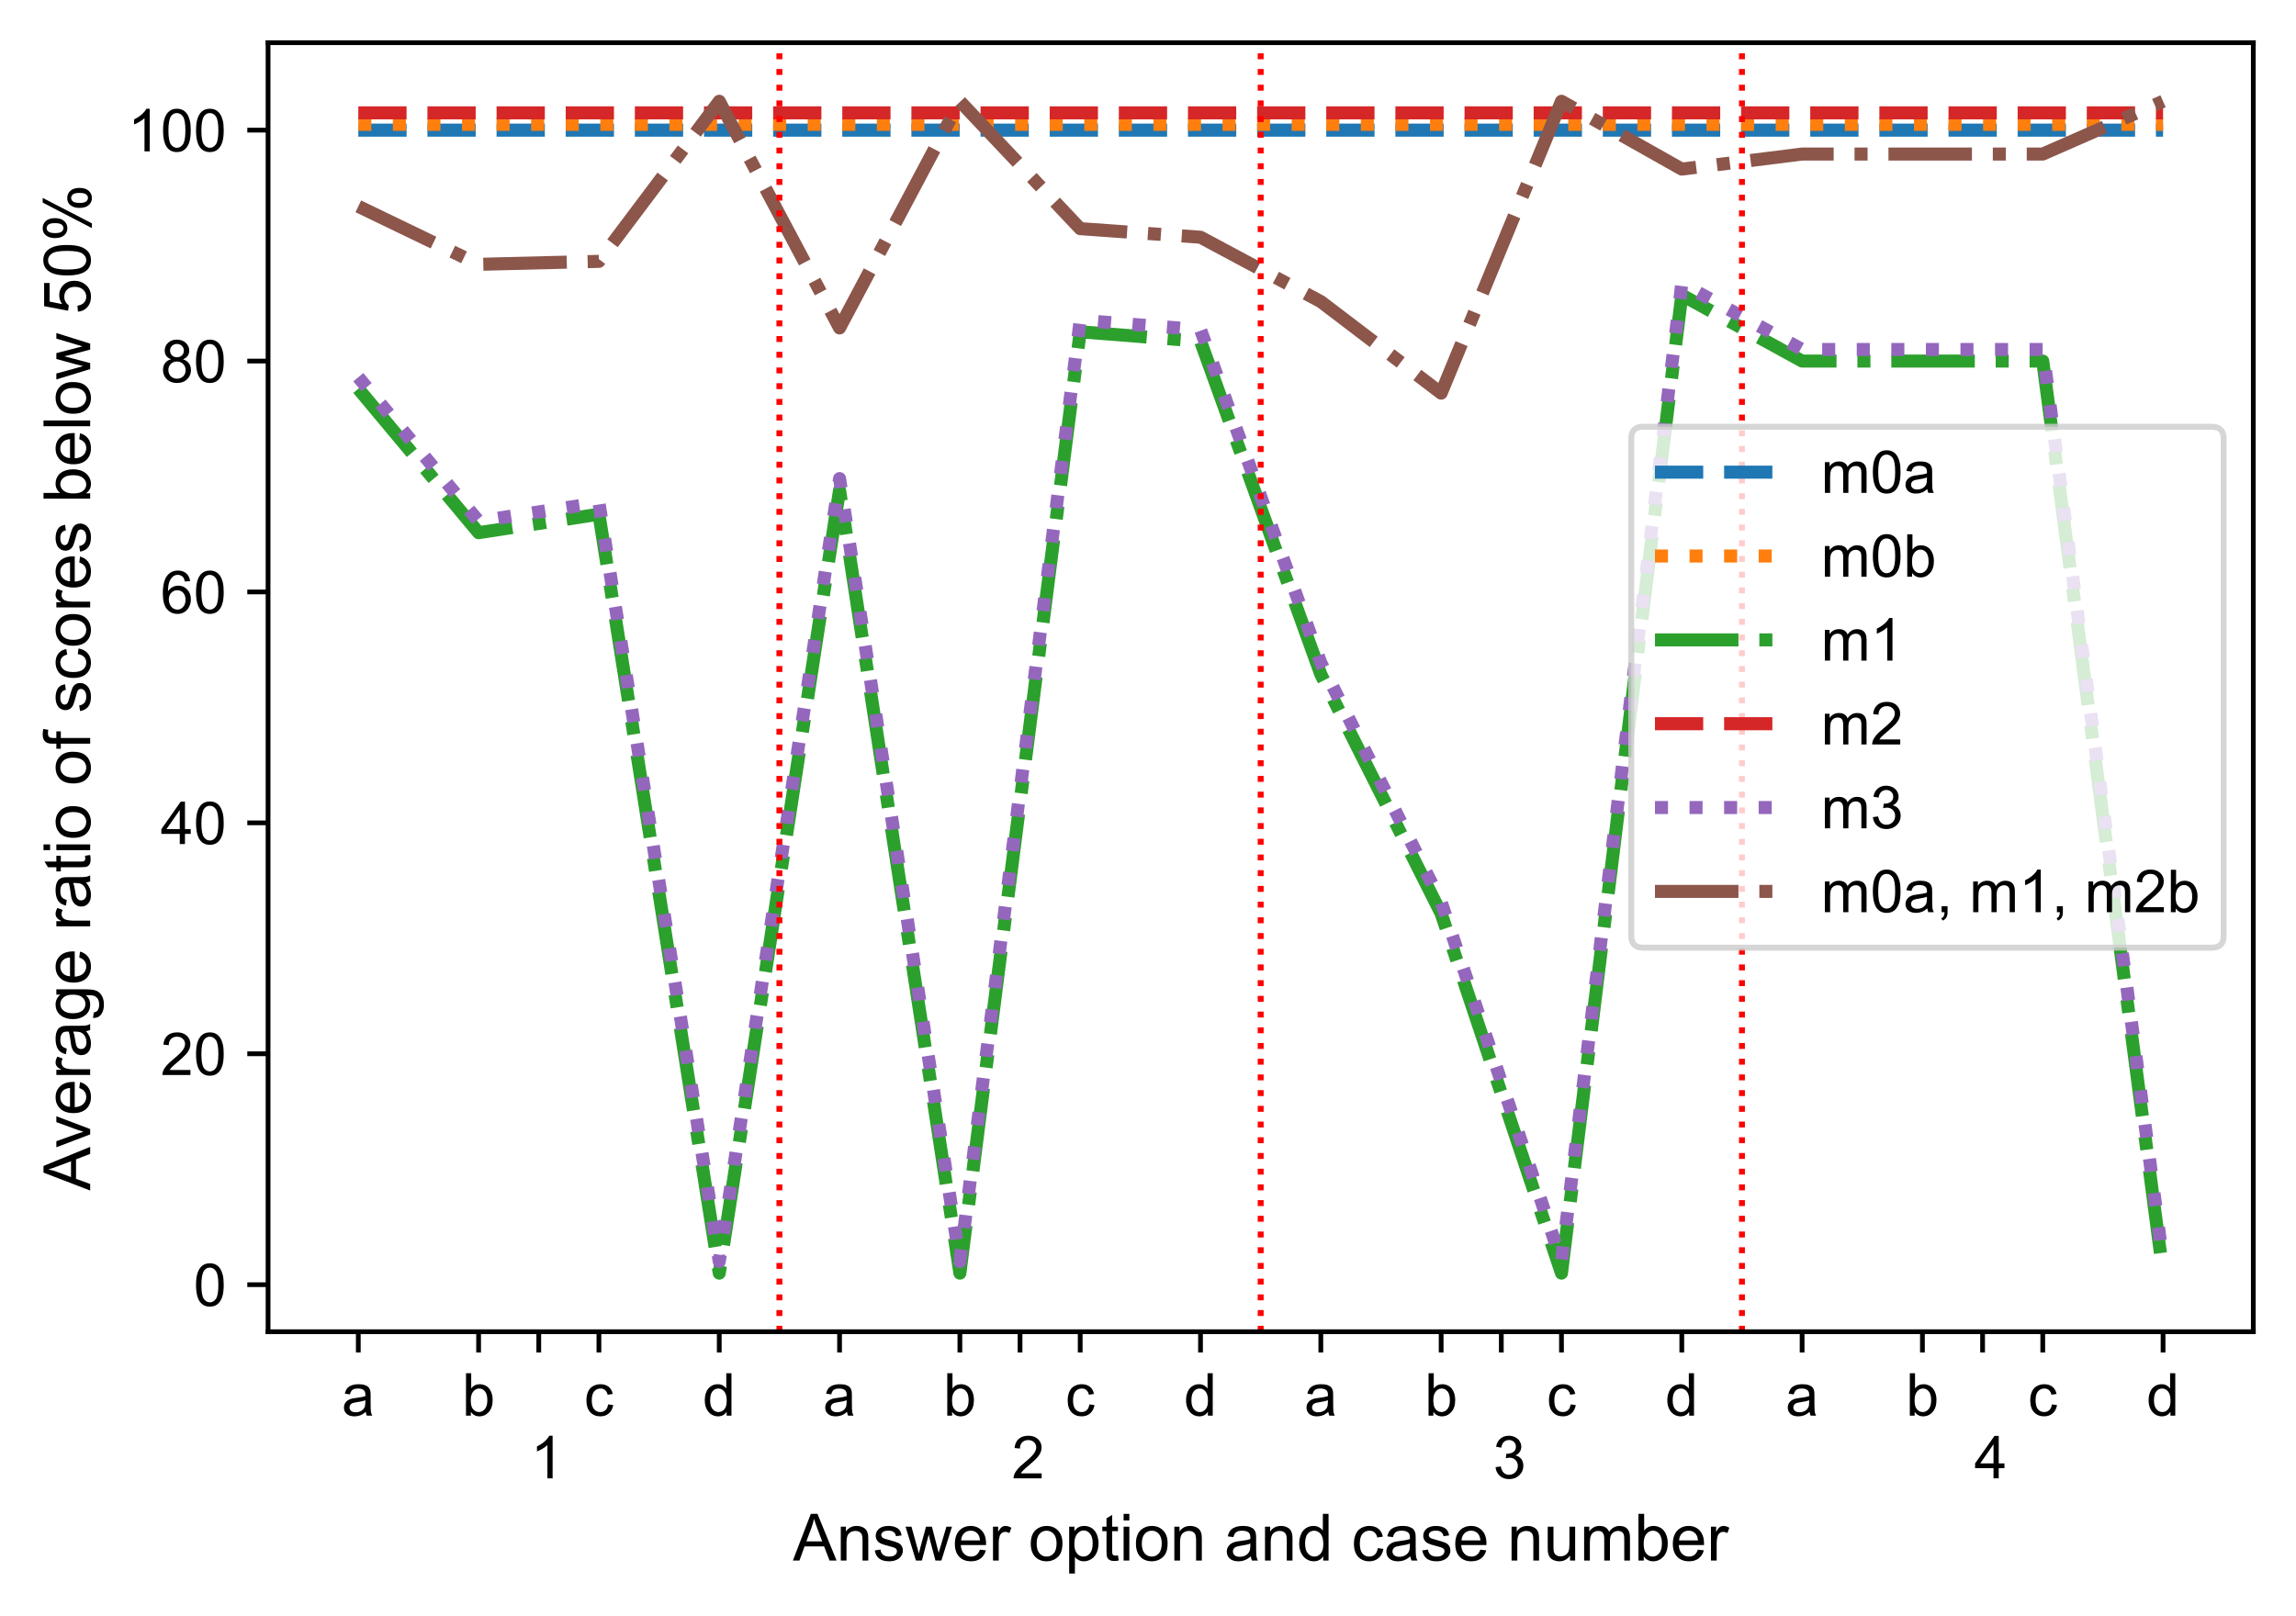 <?xml version="1.0" encoding="utf-8" standalone="no"?>
<!DOCTYPE svg PUBLIC "-//W3C//DTD SVG 1.1//EN"
  "http://www.w3.org/Graphics/SVG/1.1/DTD/svg11.dtd">
<!-- Created with matplotlib (https://matplotlib.org/) -->
<svg height="272.622pt" version="1.1" viewBox="0 0 387.206 272.622" width="387.206pt" xmlns="http://www.w3.org/2000/svg" xmlns:xlink="http://www.w3.org/1999/xlink">
 <defs>
  <style type="text/css">*{stroke-linecap:butt;stroke-linejoin:round;}</style>
 </defs>
 <g id="figure_1">
  <g id="patch_1">
   <path d="M 0 272.622 
L 387.206 272.622 
L 387.206 0 
L 0 0 
z
" style="fill:#ffffff;"/>
  </g>
  <g id="axes_1">
   <g id="patch_2">
    <path d="M 45.206 224.64 
L 380.006 224.64 
L 380.006 7.2 
L 45.206 7.2 
z
" style="fill:#ffffff;"/>
   </g>
   <g id="matplotlib.axis_1">
    <g id="xtick_1">
     <g id="line2d_1">
      <defs>
       <path d="M 0 0 
L 0 3.5 
" id="md718d9a49d" style="stroke:#000000;stroke-width:0.8;"/>
      </defs>
      <g>
       <use style="stroke:#000000;stroke-width:0.8;" x="60.424" xlink:href="#md718d9a49d" y="224.64"/>
      </g>
     </g>
     <g id="text_1">
      <!-- a -->
      <g transform="translate(57.643 238.798)scale(0.1 -0.1)">
       <defs>
        <path d="M 40.438 6.391 
Q 35.547 2.25 31.031 0.531 
Q 26.516 -1.172 21.344 -1.172 
Q 12.797 -1.172 8.203 3 
Q 3.609 7.172 3.609 13.672 
Q 3.609 17.484 5.344 20.625 
Q 7.078 23.781 9.891 25.688 
Q 12.703 27.594 16.219 28.562 
Q 18.797 29.25 24.031 29.891 
Q 34.672 31.156 39.703 32.906 
Q 39.75 34.719 39.75 35.203 
Q 39.75 40.578 37.25 42.781 
Q 33.891 45.75 27.25 45.75 
Q 21.047 45.75 18.094 43.578 
Q 15.141 41.406 13.719 35.891 
L 5.125 37.062 
Q 6.297 42.578 8.984 45.969 
Q 11.672 49.359 16.75 51.188 
Q 21.828 53.031 28.516 53.031 
Q 35.156 53.031 39.297 51.469 
Q 43.453 49.906 45.406 47.531 
Q 47.359 45.172 48.141 41.547 
Q 48.578 39.312 48.578 33.453 
L 48.578 21.734 
Q 48.578 9.469 49.141 6.219 
Q 49.703 2.984 51.375 0 
L 42.188 0 
Q 40.828 2.734 40.438 6.391 
z
M 39.703 26.031 
Q 34.906 24.078 25.344 22.703 
Q 19.922 21.922 17.672 20.938 
Q 15.438 19.969 14.203 18.094 
Q 12.984 16.219 12.984 13.922 
Q 12.984 10.406 15.641 8.062 
Q 18.312 5.719 23.438 5.719 
Q 28.516 5.719 32.469 7.938 
Q 36.422 10.156 38.281 14.016 
Q 39.703 17 39.703 22.797 
z
" id="ArialMT-97"/>
       </defs>
       <use xlink:href="#ArialMT-97"/>
      </g>
     </g>
    </g>
    <g id="xtick_2">
     <g id="line2d_2">
      <g>
       <use style="stroke:#000000;stroke-width:0.8;" x="80.715" xlink:href="#md718d9a49d" y="224.64"/>
      </g>
     </g>
     <g id="text_2">
      <!-- b -->
      <g transform="translate(77.934 238.798)scale(0.1 -0.1)">
       <defs>
        <path d="M 14.703 0 
L 6.547 0 
L 6.547 71.578 
L 15.328 71.578 
L 15.328 46.047 
Q 20.906 53.031 29.547 53.031 
Q 34.328 53.031 38.594 51.094 
Q 42.875 49.172 45.625 45.672 
Q 48.391 42.188 49.953 37.25 
Q 51.516 32.328 51.516 26.703 
Q 51.516 13.375 44.922 6.094 
Q 38.328 -1.172 29.109 -1.172 
Q 19.922 -1.172 14.703 6.5 
z
M 14.594 26.312 
Q 14.594 17 17.141 12.844 
Q 21.297 6.062 28.375 6.062 
Q 34.125 6.062 38.328 11.062 
Q 42.531 16.062 42.531 25.984 
Q 42.531 36.141 38.5 40.969 
Q 34.469 45.797 28.766 45.797 
Q 23 45.797 18.797 40.797 
Q 14.594 35.797 14.594 26.312 
z
" id="ArialMT-98"/>
       </defs>
       <use xlink:href="#ArialMT-98"/>
      </g>
     </g>
    </g>
    <g id="xtick_3">
     <g id="line2d_3">
      <g>
       <use style="stroke:#000000;stroke-width:0.8;" x="90.86" xlink:href="#md718d9a49d" y="224.64"/>
      </g>
     </g>
     <g id="text_3">
      <!--  -->
      <g transform="translate(90.86 238.798)scale(0.1 -0.1)"/>
      <!--  1 -->
      <g transform="translate(86.691 249.375)scale(0.1 -0.1)">
       <defs>
        <path id="ArialMT-32"/>
        <path d="M 37.25 0 
L 28.469 0 
L 28.469 56 
Q 25.297 52.984 20.141 49.953 
Q 14.984 46.922 10.891 45.406 
L 10.891 53.906 
Q 18.266 57.375 23.781 62.297 
Q 29.297 67.234 31.594 71.875 
L 37.25 71.875 
z
" id="ArialMT-49"/>
       </defs>
       <use xlink:href="#ArialMT-32"/>
       <use x="27.783" xlink:href="#ArialMT-49"/>
      </g>
     </g>
    </g>
    <g id="xtick_4">
     <g id="line2d_4">
      <g>
       <use style="stroke:#000000;stroke-width:0.8;" x="101.006" xlink:href="#md718d9a49d" y="224.64"/>
      </g>
     </g>
     <g id="text_4">
      <!-- c -->
      <g transform="translate(98.506 238.798)scale(0.1 -0.1)">
       <defs>
        <path d="M 40.438 19 
L 49.078 17.875 
Q 47.656 8.938 41.812 3.875 
Q 35.984 -1.172 27.484 -1.172 
Q 16.844 -1.172 10.375 5.781 
Q 3.906 12.75 3.906 25.734 
Q 3.906 34.125 6.688 40.422 
Q 9.469 46.734 15.156 49.875 
Q 20.844 53.031 27.547 53.031 
Q 35.984 53.031 41.359 48.75 
Q 46.734 44.484 48.25 36.625 
L 39.703 35.297 
Q 38.484 40.531 35.375 43.156 
Q 32.281 45.797 27.875 45.797 
Q 21.234 45.797 17.078 41.031 
Q 12.938 36.281 12.938 25.984 
Q 12.938 15.531 16.938 10.797 
Q 20.953 6.062 27.391 6.062 
Q 32.562 6.062 36.031 9.234 
Q 39.5 12.406 40.438 19 
z
" id="ArialMT-99"/>
       </defs>
       <use xlink:href="#ArialMT-99"/>
      </g>
     </g>
    </g>
    <g id="xtick_5">
     <g id="line2d_5">
      <g>
       <use style="stroke:#000000;stroke-width:0.8;" x="121.297" xlink:href="#md718d9a49d" y="224.64"/>
      </g>
     </g>
     <g id="text_5">
      <!-- d -->
      <g transform="translate(118.516 238.798)scale(0.1 -0.1)">
       <defs>
        <path d="M 40.234 0 
L 40.234 6.547 
Q 35.297 -1.172 25.734 -1.172 
Q 19.531 -1.172 14.328 2.25 
Q 9.125 5.672 6.266 11.797 
Q 3.422 17.922 3.422 25.875 
Q 3.422 33.641 6 39.969 
Q 8.594 46.297 13.766 49.656 
Q 18.953 53.031 25.344 53.031 
Q 30.031 53.031 33.688 51.047 
Q 37.359 49.078 39.656 45.906 
L 39.656 71.578 
L 48.391 71.578 
L 48.391 0 
z
M 12.453 25.875 
Q 12.453 15.922 16.641 10.984 
Q 20.844 6.062 26.562 6.062 
Q 32.328 6.062 36.344 10.766 
Q 40.375 15.484 40.375 25.141 
Q 40.375 35.797 36.266 40.766 
Q 32.172 45.75 26.172 45.75 
Q 20.312 45.75 16.375 40.969 
Q 12.453 36.188 12.453 25.875 
z
" id="ArialMT-100"/>
       </defs>
       <use xlink:href="#ArialMT-100"/>
      </g>
     </g>
    </g>
    <g id="xtick_6">
     <g id="line2d_6">
      <g>
       <use style="stroke:#000000;stroke-width:0.8;" x="141.587" xlink:href="#md718d9a49d" y="224.64"/>
      </g>
     </g>
     <g id="text_6">
      <!-- a -->
      <g transform="translate(138.807 238.798)scale(0.1 -0.1)">
       <use xlink:href="#ArialMT-97"/>
      </g>
     </g>
    </g>
    <g id="xtick_7">
     <g id="line2d_7">
      <g>
       <use style="stroke:#000000;stroke-width:0.8;" x="161.878" xlink:href="#md718d9a49d" y="224.64"/>
      </g>
     </g>
     <g id="text_7">
      <!-- b -->
      <g transform="translate(159.098 238.798)scale(0.1 -0.1)">
       <use xlink:href="#ArialMT-98"/>
      </g>
     </g>
    </g>
    <g id="xtick_8">
     <g id="line2d_8">
      <g>
       <use style="stroke:#000000;stroke-width:0.8;" x="172.024" xlink:href="#md718d9a49d" y="224.64"/>
      </g>
     </g>
     <g id="text_8">
      <!--  -->
      <g transform="translate(172.024 238.798)scale(0.1 -0.1)"/>
      <!--  2 -->
      <g transform="translate(167.854 249.375)scale(0.1 -0.1)">
       <defs>
        <path d="M 50.344 8.453 
L 50.344 0 
L 3.031 0 
Q 2.938 3.172 4.047 6.109 
Q 5.859 10.938 9.828 15.625 
Q 13.812 20.312 21.344 26.469 
Q 33.016 36.031 37.109 41.625 
Q 41.219 47.219 41.219 52.203 
Q 41.219 57.422 37.469 61 
Q 33.734 64.594 27.734 64.594 
Q 21.391 64.594 17.578 60.781 
Q 13.766 56.984 13.719 50.25 
L 4.688 51.172 
Q 5.609 61.281 11.656 66.578 
Q 17.719 71.875 27.938 71.875 
Q 38.234 71.875 44.234 66.156 
Q 50.25 60.453 50.25 52 
Q 50.25 47.703 48.484 43.547 
Q 46.734 39.406 42.656 34.812 
Q 38.578 30.219 29.109 22.219 
Q 21.188 15.578 18.938 13.203 
Q 16.703 10.844 15.234 8.453 
z
" id="ArialMT-50"/>
       </defs>
       <use xlink:href="#ArialMT-32"/>
       <use x="27.783" xlink:href="#ArialMT-50"/>
      </g>
     </g>
    </g>
    <g id="xtick_9">
     <g id="line2d_9">
      <g>
       <use style="stroke:#000000;stroke-width:0.8;" x="182.169" xlink:href="#md718d9a49d" y="224.64"/>
      </g>
     </g>
     <g id="text_9">
      <!-- c -->
      <g transform="translate(179.669 238.798)scale(0.1 -0.1)">
       <use xlink:href="#ArialMT-99"/>
      </g>
     </g>
    </g>
    <g id="xtick_10">
     <g id="line2d_10">
      <g>
       <use style="stroke:#000000;stroke-width:0.8;" x="202.46" xlink:href="#md718d9a49d" y="224.64"/>
      </g>
     </g>
     <g id="text_10">
      <!-- d -->
      <g transform="translate(199.68 238.798)scale(0.1 -0.1)">
       <use xlink:href="#ArialMT-100"/>
      </g>
     </g>
    </g>
    <g id="xtick_11">
     <g id="line2d_11">
      <g>
       <use style="stroke:#000000;stroke-width:0.8;" x="222.751" xlink:href="#md718d9a49d" y="224.64"/>
      </g>
     </g>
     <g id="text_11">
      <!-- a -->
      <g transform="translate(219.971 238.798)scale(0.1 -0.1)">
       <use xlink:href="#ArialMT-97"/>
      </g>
     </g>
    </g>
    <g id="xtick_12">
     <g id="line2d_12">
      <g>
       <use style="stroke:#000000;stroke-width:0.8;" x="243.042" xlink:href="#md718d9a49d" y="224.64"/>
      </g>
     </g>
     <g id="text_12">
      <!-- b -->
      <g transform="translate(240.262 238.798)scale(0.1 -0.1)">
       <use xlink:href="#ArialMT-98"/>
      </g>
     </g>
    </g>
    <g id="xtick_13">
     <g id="line2d_13">
      <g>
       <use style="stroke:#000000;stroke-width:0.8;" x="253.187" xlink:href="#md718d9a49d" y="224.64"/>
      </g>
     </g>
     <g id="text_13">
      <!--  -->
      <g transform="translate(253.187 238.798)scale(0.1 -0.1)"/>
      <!--  3 -->
      <g transform="translate(249.018 249.375)scale(0.1 -0.1)">
       <defs>
        <path d="M 4.203 18.891 
L 12.984 20.062 
Q 14.5 12.594 18.141 9.297 
Q 21.781 6 27 6 
Q 33.203 6 37.469 10.297 
Q 41.75 14.594 41.75 20.953 
Q 41.75 27 37.797 30.922 
Q 33.844 34.859 27.734 34.859 
Q 25.25 34.859 21.531 33.891 
L 22.516 41.609 
Q 23.391 41.5 23.922 41.5 
Q 29.547 41.5 34.031 44.422 
Q 38.531 47.359 38.531 53.469 
Q 38.531 58.297 35.25 61.469 
Q 31.984 64.656 26.812 64.656 
Q 21.688 64.656 18.266 61.422 
Q 14.844 58.203 13.875 51.766 
L 5.078 53.328 
Q 6.688 62.156 12.391 67.016 
Q 18.109 71.875 26.609 71.875 
Q 32.469 71.875 37.391 69.359 
Q 42.328 66.844 44.938 62.5 
Q 47.562 58.156 47.562 53.266 
Q 47.562 48.641 45.062 44.828 
Q 42.578 41.016 37.703 38.766 
Q 44.047 37.312 47.562 32.688 
Q 51.078 28.078 51.078 21.141 
Q 51.078 11.766 44.234 5.25 
Q 37.406 -1.266 26.953 -1.266 
Q 17.531 -1.266 11.297 4.344 
Q 5.078 9.969 4.203 18.891 
z
" id="ArialMT-51"/>
       </defs>
       <use xlink:href="#ArialMT-32"/>
       <use x="27.783" xlink:href="#ArialMT-51"/>
      </g>
     </g>
    </g>
    <g id="xtick_14">
     <g id="line2d_14">
      <g>
       <use style="stroke:#000000;stroke-width:0.8;" x="263.333" xlink:href="#md718d9a49d" y="224.64"/>
      </g>
     </g>
     <g id="text_14">
      <!-- c -->
      <g transform="translate(260.833 238.798)scale(0.1 -0.1)">
       <use xlink:href="#ArialMT-99"/>
      </g>
     </g>
    </g>
    <g id="xtick_15">
     <g id="line2d_15">
      <g>
       <use style="stroke:#000000;stroke-width:0.8;" x="283.624" xlink:href="#md718d9a49d" y="224.64"/>
      </g>
     </g>
     <g id="text_15">
      <!-- d -->
      <g transform="translate(280.843 238.798)scale(0.1 -0.1)">
       <use xlink:href="#ArialMT-100"/>
      </g>
     </g>
    </g>
    <g id="xtick_16">
     <g id="line2d_16">
      <g>
       <use style="stroke:#000000;stroke-width:0.8;" x="303.915" xlink:href="#md718d9a49d" y="224.64"/>
      </g>
     </g>
     <g id="text_16">
      <!-- a -->
      <g transform="translate(301.134 238.798)scale(0.1 -0.1)">
       <use xlink:href="#ArialMT-97"/>
      </g>
     </g>
    </g>
    <g id="xtick_17">
     <g id="line2d_17">
      <g>
       <use style="stroke:#000000;stroke-width:0.8;" x="324.206" xlink:href="#md718d9a49d" y="224.64"/>
      </g>
     </g>
     <g id="text_17">
      <!-- b -->
      <g transform="translate(321.425 238.798)scale(0.1 -0.1)">
       <use xlink:href="#ArialMT-98"/>
      </g>
     </g>
    </g>
    <g id="xtick_18">
     <g id="line2d_18">
      <g>
       <use style="stroke:#000000;stroke-width:0.8;" x="334.351" xlink:href="#md718d9a49d" y="224.64"/>
      </g>
     </g>
     <g id="text_18">
      <!--  -->
      <g transform="translate(334.351 238.798)scale(0.1 -0.1)"/>
      <!--  4 -->
      <g transform="translate(330.182 249.375)scale(0.1 -0.1)">
       <defs>
        <path d="M 32.328 0 
L 32.328 17.141 
L 1.266 17.141 
L 1.266 25.203 
L 33.938 71.578 
L 41.109 71.578 
L 41.109 25.203 
L 50.781 25.203 
L 50.781 17.141 
L 41.109 17.141 
L 41.109 0 
z
M 32.328 25.203 
L 32.328 57.469 
L 9.906 25.203 
z
" id="ArialMT-52"/>
       </defs>
       <use xlink:href="#ArialMT-32"/>
       <use x="27.783" xlink:href="#ArialMT-52"/>
      </g>
     </g>
    </g>
    <g id="xtick_19">
     <g id="line2d_19">
      <g>
       <use style="stroke:#000000;stroke-width:0.8;" x="344.497" xlink:href="#md718d9a49d" y="224.64"/>
      </g>
     </g>
     <g id="text_19">
      <!-- c -->
      <g transform="translate(341.997 238.798)scale(0.1 -0.1)">
       <use xlink:href="#ArialMT-99"/>
      </g>
     </g>
    </g>
    <g id="xtick_20">
     <g id="line2d_20">
      <g>
       <use style="stroke:#000000;stroke-width:0.8;" x="364.787" xlink:href="#md718d9a49d" y="224.64"/>
      </g>
     </g>
     <g id="text_20">
      <!-- d -->
      <g transform="translate(362.007 238.798)scale(0.1 -0.1)">
       <use xlink:href="#ArialMT-100"/>
      </g>
     </g>
    </g>
    <g id="text_21">
     <!-- Answer option and case number -->
     <g transform="translate(133.731 263.236)scale(0.11 -0.11)">
      <defs>
       <path d="M -0.141 0 
L 27.344 71.578 
L 37.547 71.578 
L 66.844 0 
L 56.062 0 
L 47.703 21.688 
L 17.781 21.688 
L 9.906 0 
z
M 20.516 29.391 
L 44.781 29.391 
L 37.312 49.219 
Q 33.891 58.25 32.234 64.062 
Q 30.859 57.172 28.375 50.391 
z
" id="ArialMT-65"/>
       <path d="M 6.594 0 
L 6.594 51.859 
L 14.5 51.859 
L 14.5 44.484 
Q 20.219 53.031 31 53.031 
Q 35.688 53.031 39.625 51.344 
Q 43.562 49.656 45.516 46.922 
Q 47.469 44.188 48.25 40.438 
Q 48.734 37.984 48.734 31.891 
L 48.734 0 
L 39.938 0 
L 39.938 31.547 
Q 39.938 36.922 38.906 39.578 
Q 37.891 42.234 35.281 43.812 
Q 32.672 45.406 29.156 45.406 
Q 23.531 45.406 19.453 41.844 
Q 15.375 38.281 15.375 28.328 
L 15.375 0 
z
" id="ArialMT-110"/>
       <path d="M 3.078 15.484 
L 11.766 16.844 
Q 12.5 11.625 15.844 8.844 
Q 19.188 6.062 25.203 6.062 
Q 31.25 6.062 34.172 8.516 
Q 37.109 10.984 37.109 14.312 
Q 37.109 17.281 34.516 19 
Q 32.719 20.172 25.531 21.969 
Q 15.875 24.422 12.141 26.203 
Q 8.406 27.984 6.469 31.125 
Q 4.547 34.281 4.547 38.094 
Q 4.547 41.547 6.125 44.5 
Q 7.719 47.469 10.453 49.422 
Q 12.5 50.922 16.031 51.969 
Q 19.578 53.031 23.641 53.031 
Q 29.734 53.031 34.344 51.266 
Q 38.969 49.516 41.156 46.5 
Q 43.359 43.5 44.188 38.484 
L 35.594 37.312 
Q 35.016 41.312 32.203 43.547 
Q 29.391 45.797 24.266 45.797 
Q 18.219 45.797 15.625 43.797 
Q 13.031 41.797 13.031 39.109 
Q 13.031 37.406 14.109 36.031 
Q 15.188 34.625 17.484 33.688 
Q 18.797 33.203 25.25 31.453 
Q 34.578 28.953 38.25 27.359 
Q 41.938 25.781 44.031 22.75 
Q 46.141 19.734 46.141 15.234 
Q 46.141 10.844 43.578 6.953 
Q 41.016 3.078 36.172 0.953 
Q 31.344 -1.172 25.25 -1.172 
Q 15.141 -1.172 9.844 3.031 
Q 4.547 7.234 3.078 15.484 
z
" id="ArialMT-115"/>
       <path d="M 16.156 0 
L 0.297 51.859 
L 9.375 51.859 
L 17.625 21.922 
L 20.703 10.797 
Q 20.906 11.625 23.391 21.484 
L 31.641 51.859 
L 40.672 51.859 
L 48.438 21.781 
L 51.031 11.859 
L 54 21.875 
L 62.891 51.859 
L 71.438 51.859 
L 55.219 0 
L 46.094 0 
L 37.844 31.062 
L 35.844 39.891 
L 25.344 0 
z
" id="ArialMT-119"/>
       <path d="M 42.094 16.703 
L 51.172 15.578 
Q 49.031 7.625 43.219 3.219 
Q 37.406 -1.172 28.375 -1.172 
Q 17 -1.172 10.328 5.828 
Q 3.656 12.844 3.656 25.484 
Q 3.656 38.578 10.391 45.797 
Q 17.141 53.031 27.875 53.031 
Q 38.281 53.031 44.875 45.953 
Q 51.469 38.875 51.469 26.031 
Q 51.469 25.25 51.422 23.688 
L 12.75 23.688 
Q 13.234 15.141 17.578 10.594 
Q 21.922 6.062 28.422 6.062 
Q 33.25 6.062 36.672 8.594 
Q 40.094 11.141 42.094 16.703 
z
M 13.234 30.906 
L 42.188 30.906 
Q 41.609 37.453 38.875 40.719 
Q 34.672 45.797 27.984 45.797 
Q 21.922 45.797 17.797 41.75 
Q 13.672 37.703 13.234 30.906 
z
" id="ArialMT-101"/>
       <path d="M 6.5 0 
L 6.5 51.859 
L 14.406 51.859 
L 14.406 44 
Q 17.438 49.516 20 51.266 
Q 22.562 53.031 25.641 53.031 
Q 30.078 53.031 34.672 50.203 
L 31.641 42.047 
Q 28.422 43.953 25.203 43.953 
Q 22.312 43.953 20.016 42.219 
Q 17.719 40.484 16.75 37.406 
Q 15.281 32.719 15.281 27.156 
L 15.281 0 
z
" id="ArialMT-114"/>
       <path d="M 3.328 25.922 
Q 3.328 40.328 11.328 47.266 
Q 18.016 53.031 27.641 53.031 
Q 38.328 53.031 45.109 46.016 
Q 51.906 39.016 51.906 26.656 
Q 51.906 16.656 48.906 10.906 
Q 45.906 5.172 40.156 2 
Q 34.422 -1.172 27.641 -1.172 
Q 16.75 -1.172 10.031 5.812 
Q 3.328 12.797 3.328 25.922 
z
M 12.359 25.922 
Q 12.359 15.969 16.703 11.016 
Q 21.047 6.062 27.641 6.062 
Q 34.188 6.062 38.531 11.031 
Q 42.875 16.016 42.875 26.219 
Q 42.875 35.844 38.5 40.797 
Q 34.125 45.75 27.641 45.75 
Q 21.047 45.75 16.703 40.812 
Q 12.359 35.891 12.359 25.922 
z
" id="ArialMT-111"/>
       <path d="M 6.594 -19.875 
L 6.594 51.859 
L 14.594 51.859 
L 14.594 45.125 
Q 17.438 49.078 21 51.047 
Q 24.562 53.031 29.641 53.031 
Q 36.281 53.031 41.359 49.609 
Q 46.438 46.188 49.016 39.953 
Q 51.609 33.734 51.609 26.312 
Q 51.609 18.359 48.75 11.984 
Q 45.906 5.609 40.453 2.219 
Q 35.016 -1.172 29 -1.172 
Q 24.609 -1.172 21.109 0.688 
Q 17.625 2.547 15.375 5.375 
L 15.375 -19.875 
z
M 14.547 25.641 
Q 14.547 15.625 18.594 10.844 
Q 22.656 6.062 28.422 6.062 
Q 34.281 6.062 38.453 11.016 
Q 42.625 15.969 42.625 26.375 
Q 42.625 36.281 38.547 41.203 
Q 34.469 46.141 28.812 46.141 
Q 23.188 46.141 18.859 40.891 
Q 14.547 35.641 14.547 25.641 
z
" id="ArialMT-112"/>
       <path d="M 25.781 7.859 
L 27.047 0.094 
Q 23.344 -0.688 20.406 -0.688 
Q 15.625 -0.688 12.984 0.828 
Q 10.359 2.344 9.281 4.812 
Q 8.203 7.281 8.203 15.188 
L 8.203 45.016 
L 1.766 45.016 
L 1.766 51.859 
L 8.203 51.859 
L 8.203 64.703 
L 16.938 69.969 
L 16.938 51.859 
L 25.781 51.859 
L 25.781 45.016 
L 16.938 45.016 
L 16.938 14.703 
Q 16.938 10.938 17.406 9.859 
Q 17.875 8.797 18.922 8.156 
Q 19.969 7.516 21.922 7.516 
Q 23.391 7.516 25.781 7.859 
z
" id="ArialMT-116"/>
       <path d="M 6.641 61.469 
L 6.641 71.578 
L 15.438 71.578 
L 15.438 61.469 
z
M 6.641 0 
L 6.641 51.859 
L 15.438 51.859 
L 15.438 0 
z
" id="ArialMT-105"/>
       <path d="M 40.578 0 
L 40.578 7.625 
Q 34.516 -1.172 24.125 -1.172 
Q 19.531 -1.172 15.547 0.578 
Q 11.578 2.344 9.641 5 
Q 7.719 7.672 6.938 11.531 
Q 6.391 14.109 6.391 19.734 
L 6.391 51.859 
L 15.188 51.859 
L 15.188 23.094 
Q 15.188 16.219 15.719 13.812 
Q 16.547 10.359 19.234 8.375 
Q 21.922 6.391 25.875 6.391 
Q 29.828 6.391 33.297 8.422 
Q 36.766 10.453 38.203 13.938 
Q 39.656 17.438 39.656 24.078 
L 39.656 51.859 
L 48.438 51.859 
L 48.438 0 
z
" id="ArialMT-117"/>
       <path d="M 6.594 0 
L 6.594 51.859 
L 14.453 51.859 
L 14.453 44.578 
Q 16.891 48.391 20.938 50.703 
Q 25 53.031 30.172 53.031 
Q 35.938 53.031 39.625 50.641 
Q 43.312 48.25 44.828 43.953 
Q 50.984 53.031 60.844 53.031 
Q 68.562 53.031 72.703 48.75 
Q 76.859 44.484 76.859 35.594 
L 76.859 0 
L 68.109 0 
L 68.109 32.672 
Q 68.109 37.938 67.25 40.25 
Q 66.406 42.578 64.156 43.984 
Q 61.922 45.406 58.891 45.406 
Q 53.422 45.406 49.797 41.766 
Q 46.188 38.141 46.188 30.125 
L 46.188 0 
L 37.406 0 
L 37.406 33.688 
Q 37.406 39.547 35.25 42.469 
Q 33.109 45.406 28.219 45.406 
Q 24.516 45.406 21.359 43.453 
Q 18.219 41.5 16.797 37.734 
Q 15.375 33.984 15.375 26.906 
L 15.375 0 
z
" id="ArialMT-109"/>
      </defs>
      <use xlink:href="#ArialMT-65"/>
      <use x="66.699" xlink:href="#ArialMT-110"/>
      <use x="122.314" xlink:href="#ArialMT-115"/>
      <use x="172.314" xlink:href="#ArialMT-119"/>
      <use x="244.531" xlink:href="#ArialMT-101"/>
      <use x="300.146" xlink:href="#ArialMT-114"/>
      <use x="333.447" xlink:href="#ArialMT-32"/>
      <use x="361.23" xlink:href="#ArialMT-111"/>
      <use x="416.846" xlink:href="#ArialMT-112"/>
      <use x="472.461" xlink:href="#ArialMT-116"/>
      <use x="500.244" xlink:href="#ArialMT-105"/>
      <use x="522.461" xlink:href="#ArialMT-111"/>
      <use x="578.076" xlink:href="#ArialMT-110"/>
      <use x="633.691" xlink:href="#ArialMT-32"/>
      <use x="661.475" xlink:href="#ArialMT-97"/>
      <use x="717.09" xlink:href="#ArialMT-110"/>
      <use x="772.705" xlink:href="#ArialMT-100"/>
      <use x="828.32" xlink:href="#ArialMT-32"/>
      <use x="856.104" xlink:href="#ArialMT-99"/>
      <use x="906.104" xlink:href="#ArialMT-97"/>
      <use x="961.719" xlink:href="#ArialMT-115"/>
      <use x="1011.719" xlink:href="#ArialMT-101"/>
      <use x="1067.334" xlink:href="#ArialMT-32"/>
      <use x="1095.117" xlink:href="#ArialMT-110"/>
      <use x="1150.732" xlink:href="#ArialMT-117"/>
      <use x="1206.348" xlink:href="#ArialMT-109"/>
      <use x="1289.648" xlink:href="#ArialMT-98"/>
      <use x="1345.264" xlink:href="#ArialMT-101"/>
      <use x="1400.879" xlink:href="#ArialMT-114"/>
     </g>
    </g>
   </g>
   <g id="matplotlib.axis_2">
    <g id="ytick_1">
     <g id="line2d_21">
      <defs>
       <path d="M 0 0 
L -3.5 0 
" id="m78608f72e7" style="stroke:#000000;stroke-width:0.8;"/>
      </defs>
      <g>
       <use style="stroke:#000000;stroke-width:0.8;" x="45.206" xlink:href="#m78608f72e7" y="216.704"/>
      </g>
     </g>
     <g id="text_22">
      <!-- 0 -->
      <g transform="translate(32.645 220.283)scale(0.1 -0.1)">
       <defs>
        <path d="M 4.156 35.297 
Q 4.156 48 6.766 55.734 
Q 9.375 63.484 14.516 67.672 
Q 19.672 71.875 27.484 71.875 
Q 33.25 71.875 37.594 69.547 
Q 41.938 67.234 44.766 62.859 
Q 47.609 58.5 49.219 52.219 
Q 50.828 45.953 50.828 35.297 
Q 50.828 22.703 48.234 14.969 
Q 45.656 7.234 40.5 3 
Q 35.359 -1.219 27.484 -1.219 
Q 17.141 -1.219 11.234 6.203 
Q 4.156 15.141 4.156 35.297 
z
M 13.188 35.297 
Q 13.188 17.672 17.312 11.828 
Q 21.438 6 27.484 6 
Q 33.547 6 37.672 11.859 
Q 41.797 17.719 41.797 35.297 
Q 41.797 52.984 37.672 58.781 
Q 33.547 64.594 27.391 64.594 
Q 21.344 64.594 17.719 59.469 
Q 13.188 52.938 13.188 35.297 
z
" id="ArialMT-48"/>
       </defs>
       <use xlink:href="#ArialMT-48"/>
      </g>
     </g>
    </g>
    <g id="ytick_2">
     <g id="line2d_22">
      <g>
       <use style="stroke:#000000;stroke-width:0.8;" x="45.206" xlink:href="#m78608f72e7" y="177.754"/>
      </g>
     </g>
     <g id="text_23">
      <!-- 20 -->
      <g transform="translate(27.084 181.332)scale(0.1 -0.1)">
       <use xlink:href="#ArialMT-50"/>
       <use x="55.615" xlink:href="#ArialMT-48"/>
      </g>
     </g>
    </g>
    <g id="ytick_3">
     <g id="line2d_23">
      <g>
       <use style="stroke:#000000;stroke-width:0.8;" x="45.206" xlink:href="#m78608f72e7" y="138.803"/>
      </g>
     </g>
     <g id="text_24">
      <!-- 40 -->
      <g transform="translate(27.084 142.382)scale(0.1 -0.1)">
       <use xlink:href="#ArialMT-52"/>
       <use x="55.615" xlink:href="#ArialMT-48"/>
      </g>
     </g>
    </g>
    <g id="ytick_4">
     <g id="line2d_24">
      <g>
       <use style="stroke:#000000;stroke-width:0.8;" x="45.206" xlink:href="#m78608f72e7" y="99.853"/>
      </g>
     </g>
     <g id="text_25">
      <!-- 60 -->
      <g transform="translate(27.084 103.432)scale(0.1 -0.1)">
       <defs>
        <path d="M 49.75 54.047 
L 41.016 53.375 
Q 39.844 58.547 37.703 60.891 
Q 34.125 64.656 28.906 64.656 
Q 24.703 64.656 21.531 62.312 
Q 17.391 59.281 14.984 53.469 
Q 12.594 47.656 12.5 36.922 
Q 15.672 41.75 20.266 44.094 
Q 24.859 46.438 29.891 46.438 
Q 38.672 46.438 44.844 39.969 
Q 51.031 33.5 51.031 23.25 
Q 51.031 16.5 48.125 10.719 
Q 45.219 4.938 40.141 1.859 
Q 35.062 -1.219 28.609 -1.219 
Q 17.625 -1.219 10.688 6.859 
Q 3.766 14.938 3.766 33.5 
Q 3.766 54.25 11.422 63.672 
Q 18.109 71.875 29.438 71.875 
Q 37.891 71.875 43.281 67.141 
Q 48.688 62.406 49.75 54.047 
z
M 13.875 23.188 
Q 13.875 18.656 15.797 14.5 
Q 17.719 10.359 21.188 8.172 
Q 24.656 6 28.469 6 
Q 34.031 6 38.031 10.484 
Q 42.047 14.984 42.047 22.703 
Q 42.047 30.125 38.078 34.391 
Q 34.125 38.672 28.125 38.672 
Q 22.172 38.672 18.016 34.391 
Q 13.875 30.125 13.875 23.188 
z
" id="ArialMT-54"/>
       </defs>
       <use xlink:href="#ArialMT-54"/>
       <use x="55.615" xlink:href="#ArialMT-48"/>
      </g>
     </g>
    </g>
    <g id="ytick_5">
     <g id="line2d_25">
      <g>
       <use style="stroke:#000000;stroke-width:0.8;" x="45.206" xlink:href="#m78608f72e7" y="60.903"/>
      </g>
     </g>
     <g id="text_26">
      <!-- 80 -->
      <g transform="translate(27.084 64.482)scale(0.1 -0.1)">
       <defs>
        <path d="M 17.672 38.812 
Q 12.203 40.828 9.562 44.531 
Q 6.938 48.25 6.938 53.422 
Q 6.938 61.234 12.547 66.547 
Q 18.172 71.875 27.484 71.875 
Q 36.859 71.875 42.578 66.422 
Q 48.297 60.984 48.297 53.172 
Q 48.297 48.188 45.672 44.5 
Q 43.062 40.828 37.75 38.812 
Q 44.344 36.672 47.781 31.875 
Q 51.219 27.094 51.219 20.453 
Q 51.219 11.281 44.719 5.031 
Q 38.234 -1.219 27.641 -1.219 
Q 17.047 -1.219 10.547 5.047 
Q 4.047 11.328 4.047 20.703 
Q 4.047 27.688 7.594 32.391 
Q 11.141 37.109 17.672 38.812 
z
M 15.922 53.719 
Q 15.922 48.641 19.188 45.406 
Q 22.469 42.188 27.688 42.188 
Q 32.766 42.188 36.016 45.375 
Q 39.266 48.578 39.266 53.219 
Q 39.266 58.062 35.906 61.359 
Q 32.562 64.656 27.594 64.656 
Q 22.562 64.656 19.234 61.422 
Q 15.922 58.203 15.922 53.719 
z
M 13.094 20.656 
Q 13.094 16.891 14.875 13.375 
Q 16.656 9.859 20.172 7.922 
Q 23.688 6 27.734 6 
Q 34.031 6 38.125 10.047 
Q 42.234 14.109 42.234 20.359 
Q 42.234 26.703 38.016 30.859 
Q 33.797 35.016 27.438 35.016 
Q 21.234 35.016 17.156 30.906 
Q 13.094 26.812 13.094 20.656 
z
" id="ArialMT-56"/>
       </defs>
       <use xlink:href="#ArialMT-56"/>
       <use x="55.615" xlink:href="#ArialMT-48"/>
      </g>
     </g>
    </g>
    <g id="ytick_6">
     <g id="line2d_26">
      <g>
       <use style="stroke:#000000;stroke-width:0.8;" x="45.206" xlink:href="#m78608f72e7" y="21.952"/>
      </g>
     </g>
     <g id="text_27">
      <!-- 100 -->
      <g transform="translate(21.523 25.531)scale(0.1 -0.1)">
       <use xlink:href="#ArialMT-49"/>
       <use x="55.615" xlink:href="#ArialMT-48"/>
       <use x="111.23" xlink:href="#ArialMT-48"/>
      </g>
     </g>
    </g>
    <g id="text_28">
     <!-- Average ratio of scores below 50% -->
     <g transform="translate(15.208 200.808)rotate(-90)scale(0.11 -0.11)">
      <defs>
       <path d="M 21 0 
L 1.266 51.859 
L 10.547 51.859 
L 21.688 20.797 
Q 23.484 15.766 25 10.359 
Q 26.172 14.453 28.266 20.219 
L 39.797 51.859 
L 48.828 51.859 
L 29.203 0 
z
" id="ArialMT-118"/>
       <path d="M 4.984 -4.297 
L 13.531 -5.562 
Q 14.062 -9.516 16.5 -11.328 
Q 19.781 -13.766 25.438 -13.766 
Q 31.547 -13.766 34.859 -11.328 
Q 38.188 -8.891 39.359 -4.5 
Q 40.047 -1.812 39.984 6.781 
Q 34.234 0 25.641 0 
Q 14.938 0 9.078 7.719 
Q 3.219 15.438 3.219 26.219 
Q 3.219 33.641 5.906 39.906 
Q 8.594 46.188 13.688 49.609 
Q 18.797 53.031 25.688 53.031 
Q 34.859 53.031 40.828 45.609 
L 40.828 51.859 
L 48.922 51.859 
L 48.922 7.031 
Q 48.922 -5.078 46.453 -10.125 
Q 44 -15.188 38.641 -18.109 
Q 33.297 -21.047 25.484 -21.047 
Q 16.219 -21.047 10.5 -16.875 
Q 4.781 -12.703 4.984 -4.297 
z
M 12.25 26.859 
Q 12.25 16.656 16.297 11.969 
Q 20.359 7.281 26.469 7.281 
Q 32.516 7.281 36.609 11.938 
Q 40.719 16.609 40.719 26.562 
Q 40.719 36.078 36.5 40.906 
Q 32.281 45.75 26.312 45.75 
Q 20.453 45.75 16.344 40.984 
Q 12.25 36.234 12.25 26.859 
z
" id="ArialMT-103"/>
       <path d="M 8.688 0 
L 8.688 45.016 
L 0.922 45.016 
L 0.922 51.859 
L 8.688 51.859 
L 8.688 57.375 
Q 8.688 62.594 9.625 65.141 
Q 10.891 68.562 14.078 70.672 
Q 17.281 72.797 23.047 72.797 
Q 26.766 72.797 31.25 71.922 
L 29.938 64.266 
Q 27.203 64.75 24.75 64.75 
Q 20.75 64.75 19.094 63.031 
Q 17.438 61.328 17.438 56.641 
L 17.438 51.859 
L 27.547 51.859 
L 27.547 45.016 
L 17.438 45.016 
L 17.438 0 
z
" id="ArialMT-102"/>
       <path d="M 6.391 0 
L 6.391 71.578 
L 15.188 71.578 
L 15.188 0 
z
" id="ArialMT-108"/>
       <path d="M 4.156 18.75 
L 13.375 19.531 
Q 14.406 12.797 18.141 9.391 
Q 21.875 6 27.156 6 
Q 33.5 6 37.891 10.781 
Q 42.281 15.578 42.281 23.484 
Q 42.281 31 38.062 35.344 
Q 33.844 39.703 27 39.703 
Q 22.75 39.703 19.328 37.766 
Q 15.922 35.844 13.969 32.766 
L 5.719 33.844 
L 12.641 70.609 
L 48.25 70.609 
L 48.25 62.203 
L 19.672 62.203 
L 15.828 42.969 
Q 22.266 47.469 29.344 47.469 
Q 38.719 47.469 45.156 40.969 
Q 51.609 34.469 51.609 24.266 
Q 51.609 14.547 45.953 7.469 
Q 39.062 -1.219 27.156 -1.219 
Q 17.391 -1.219 11.203 4.25 
Q 5.031 9.719 4.156 18.75 
z
" id="ArialMT-53"/>
       <path d="M 5.812 54.391 
Q 5.812 62.062 9.672 67.422 
Q 13.531 72.797 20.844 72.797 
Q 27.594 72.797 32 67.984 
Q 36.422 63.188 36.422 53.859 
Q 36.422 44.781 31.953 39.875 
Q 27.484 34.969 20.953 34.969 
Q 14.453 34.969 10.125 39.797 
Q 5.812 44.625 5.812 54.391 
z
M 21.094 66.75 
Q 17.828 66.75 15.656 63.906 
Q 13.484 61.078 13.484 53.516 
Q 13.484 46.625 15.672 43.812 
Q 17.875 41.016 21.094 41.016 
Q 24.422 41.016 26.594 43.844 
Q 28.766 46.688 28.766 54.203 
Q 28.766 61.141 26.562 63.938 
Q 24.359 66.75 21.094 66.75 
z
M 21.141 -2.641 
L 60.297 72.797 
L 67.438 72.797 
L 28.422 -2.641 
z
M 52.094 16.797 
Q 52.094 24.516 55.953 29.859 
Q 59.812 35.203 67.188 35.203 
Q 73.922 35.203 78.344 30.391 
Q 82.766 25.594 82.766 16.266 
Q 82.766 7.172 78.297 2.266 
Q 73.828 -2.641 67.234 -2.641 
Q 60.75 -2.641 56.422 2.219 
Q 52.094 7.078 52.094 16.797 
z
M 67.438 29.156 
Q 64.109 29.156 61.938 26.312 
Q 59.766 23.484 59.766 15.922 
Q 59.766 9.078 61.953 6.25 
Q 64.156 3.422 67.391 3.422 
Q 70.75 3.422 72.922 6.25 
Q 75.094 9.078 75.094 16.609 
Q 75.094 23.531 72.891 26.344 
Q 70.703 29.156 67.438 29.156 
z
" id="ArialMT-37"/>
      </defs>
      <use xlink:href="#ArialMT-65"/>
      <use x="64.949" xlink:href="#ArialMT-118"/>
      <use x="114.949" xlink:href="#ArialMT-101"/>
      <use x="170.564" xlink:href="#ArialMT-114"/>
      <use x="203.865" xlink:href="#ArialMT-97"/>
      <use x="259.48" xlink:href="#ArialMT-103"/>
      <use x="315.096" xlink:href="#ArialMT-101"/>
      <use x="370.711" xlink:href="#ArialMT-32"/>
      <use x="398.494" xlink:href="#ArialMT-114"/>
      <use x="431.795" xlink:href="#ArialMT-97"/>
      <use x="487.41" xlink:href="#ArialMT-116"/>
      <use x="515.193" xlink:href="#ArialMT-105"/>
      <use x="537.41" xlink:href="#ArialMT-111"/>
      <use x="593.025" xlink:href="#ArialMT-32"/>
      <use x="620.809" xlink:href="#ArialMT-111"/>
      <use x="676.424" xlink:href="#ArialMT-102"/>
      <use x="704.207" xlink:href="#ArialMT-32"/>
      <use x="731.99" xlink:href="#ArialMT-115"/>
      <use x="781.99" xlink:href="#ArialMT-99"/>
      <use x="831.99" xlink:href="#ArialMT-111"/>
      <use x="887.605" xlink:href="#ArialMT-114"/>
      <use x="920.906" xlink:href="#ArialMT-101"/>
      <use x="976.521" xlink:href="#ArialMT-115"/>
      <use x="1026.521" xlink:href="#ArialMT-32"/>
      <use x="1054.305" xlink:href="#ArialMT-98"/>
      <use x="1109.92" xlink:href="#ArialMT-101"/>
      <use x="1165.535" xlink:href="#ArialMT-108"/>
      <use x="1187.752" xlink:href="#ArialMT-111"/>
      <use x="1243.367" xlink:href="#ArialMT-119"/>
      <use x="1315.584" xlink:href="#ArialMT-32"/>
      <use x="1343.367" xlink:href="#ArialMT-53"/>
      <use x="1398.982" xlink:href="#ArialMT-48"/>
      <use x="1454.598" xlink:href="#ArialMT-37"/>
     </g>
    </g>
   </g>
   <g id="line2d_27">
    <path clip-path="url(#p8ab501dcfb)" d="M 60.424 21.952 
L 80.715 21.952 
L 101.006 21.952 
L 121.297 21.952 
L 141.587 21.952 
L 161.878 21.952 
L 182.169 21.952 
L 202.46 21.952 
L 222.751 21.952 
L 243.042 21.952 
L 263.333 21.952 
L 283.624 21.952 
L 303.915 21.952 
L 324.206 21.952 
L 344.497 21.952 
L 364.787 21.952 
" style="fill:none;stroke:#1f77b4;stroke-dasharray:8.14,3.52;stroke-dashoffset:0;stroke-width:2.2;"/>
   </g>
   <g id="line2d_28">
    <path clip-path="url(#p8ab501dcfb)" d="M 60.424 20.979 
L 80.715 20.979 
L 101.006 20.979 
L 121.297 20.979 
L 141.587 20.979 
L 161.878 20.979 
L 182.169 20.979 
L 202.46 20.979 
L 222.751 20.979 
L 243.042 20.979 
L 263.333 20.979 
L 283.624 20.979 
L 303.915 20.979 
L 324.206 20.979 
L 344.497 20.979 
L 364.787 20.979 
" style="fill:none;stroke:#ff7f0e;stroke-dasharray:2.2,3.63;stroke-dashoffset:0;stroke-width:2.2;"/>
   </g>
   <g id="line2d_29">
    <path clip-path="url(#p8ab501dcfb)" d="M 60.424 65.577 
L 80.715 89.856 
L 101.006 86.74 
L 121.297 214.756 
L 141.587 82.673 
L 161.878 214.756 
L 182.169 55.964 
L 202.46 57.564 
L 222.751 113.764 
L 243.042 154.105 
L 263.333 214.756 
L 283.624 49.774 
L 303.915 60.903 
L 324.206 60.903 
L 344.497 60.903 
L 364.787 214.756 
" style="fill:none;stroke:#2ca02c;stroke-dasharray:14.08,3.52,2.2,3.52;stroke-dashoffset:0;stroke-width:2.2;"/>
   </g>
   <g id="line2d_30">
    <path clip-path="url(#p8ab501dcfb)" d="M 60.424 19.031 
L 80.715 19.031 
L 101.006 19.031 
L 121.297 19.031 
L 141.587 19.031 
L 161.878 19.031 
L 182.169 19.031 
L 202.46 19.031 
L 222.751 19.031 
L 243.042 19.031 
L 263.333 19.031 
L 283.624 19.031 
L 303.915 19.031 
L 324.206 19.031 
L 344.497 19.031 
L 364.787 19.031 
" style="fill:none;stroke:#d62728;stroke-dasharray:8.14,3.52;stroke-dashoffset:0;stroke-width:2.2;"/>
   </g>
   <g id="line2d_31">
    <path clip-path="url(#p8ab501dcfb)" d="M 60.424 63.629 
L 80.715 87.908 
L 101.006 84.792 
L 121.297 212.809 
L 141.587 80.726 
L 161.878 212.809 
L 182.169 54.017 
L 202.46 55.617 
L 222.751 111.816 
L 243.042 152.158 
L 263.333 212.809 
L 283.624 47.827 
L 303.915 58.955 
L 324.206 58.955 
L 344.497 58.955 
L 364.787 212.809 
" style="fill:none;stroke:#9467bd;stroke-dasharray:2.2,3.63;stroke-dashoffset:0;stroke-width:2.2;"/>
   </g>
   <g id="line2d_32">
    <path clip-path="url(#p8ab501dcfb)" d="M 60.424 34.804 
L 80.715 44.588 
L 101.006 44.085 
L 121.297 17.084 
L 141.587 55.314 
L 161.878 17.084 
L 182.169 38.568 
L 202.46 40.016 
L 222.751 50.879 
L 243.042 66.316 
L 263.333 17.084 
L 283.624 28.525 
L 303.915 25.987 
L 324.206 25.987 
L 344.497 25.987 
L 364.787 17.084 
" style="fill:none;stroke:#8c564b;stroke-dasharray:14.08,3.52,2.2,3.52;stroke-dashoffset:0;stroke-width:2.2;"/>
   </g>
   <g id="line2d_33">
    <path clip-path="url(#p8ab501dcfb)" d="M 131.442 224.64 
L 131.442 7.2 
" style="fill:none;stroke:#ff0000;stroke-dasharray:1,1.65;stroke-dashoffset:0;"/>
   </g>
   <g id="line2d_34">
    <path clip-path="url(#p8ab501dcfb)" d="M 212.606 224.64 
L 212.606 7.2 
" style="fill:none;stroke:#ff0000;stroke-dasharray:1,1.65;stroke-dashoffset:0;"/>
   </g>
   <g id="line2d_35">
    <path clip-path="url(#p8ab501dcfb)" d="M 293.769 224.64 
L 293.769 7.2 
" style="fill:none;stroke:#ff0000;stroke-dasharray:1,1.65;stroke-dashoffset:0;"/>
   </g>
   <g id="patch_3">
    <path d="M 45.206 224.64 
L 45.206 7.2 
" style="fill:none;stroke:#000000;stroke-linecap:square;stroke-linejoin:miter;stroke-width:0.8;"/>
   </g>
   <g id="patch_4">
    <path d="M 380.006 224.64 
L 380.006 7.2 
" style="fill:none;stroke:#000000;stroke-linecap:square;stroke-linejoin:miter;stroke-width:0.8;"/>
   </g>
   <g id="patch_5">
    <path d="M 45.206 224.64 
L 380.006 224.64 
" style="fill:none;stroke:#000000;stroke-linecap:square;stroke-linejoin:miter;stroke-width:0.8;"/>
   </g>
   <g id="patch_6">
    <path d="M 45.206 7.2 
L 380.006 7.2 
" style="fill:none;stroke:#000000;stroke-linecap:square;stroke-linejoin:miter;stroke-width:0.8;"/>
   </g>
   <g id="legend_1">
    <g id="patch_7">
     <path d="M 277.099 159.856 
L 373.006 159.856 
Q 375.006 159.856 375.006 157.856 
L 375.006 73.984 
Q 375.006 71.984 373.006 71.984 
L 277.099 71.984 
Q 275.099 71.984 275.099 73.984 
L 275.099 157.856 
Q 275.099 159.856 277.099 159.856 
z
" style="fill:#ffffff;opacity:0.8;stroke:#cccccc;stroke-linejoin:miter;"/>
    </g>
    <g id="line2d_36">
     <path d="M 279.099 79.642 
L 299.099 79.642 
" style="fill:none;stroke:#1f77b4;stroke-dasharray:8.14,3.52;stroke-dashoffset:0;stroke-width:2.2;"/>
    </g>
    <g id="line2d_37"/>
    <g id="text_29">
     <!-- m0a -->
     <g transform="translate(307.099 83.142)scale(0.1 -0.1)">
      <use xlink:href="#ArialMT-109"/>
      <use x="83.301" xlink:href="#ArialMT-48"/>
      <use x="138.916" xlink:href="#ArialMT-97"/>
     </g>
    </g>
    <g id="line2d_38">
     <path d="M 279.099 93.787 
L 299.099 93.787 
" style="fill:none;stroke:#ff7f0e;stroke-dasharray:2.2,3.63;stroke-dashoffset:0;stroke-width:2.2;"/>
    </g>
    <g id="line2d_39"/>
    <g id="text_30">
     <!-- m0b -->
     <g transform="translate(307.099 97.287)scale(0.1 -0.1)">
      <use xlink:href="#ArialMT-109"/>
      <use x="83.301" xlink:href="#ArialMT-48"/>
      <use x="138.916" xlink:href="#ArialMT-98"/>
     </g>
    </g>
    <g id="line2d_40">
     <path d="M 279.099 107.933 
L 299.099 107.933 
" style="fill:none;stroke:#2ca02c;stroke-dasharray:14.08,3.52,2.2,3.52;stroke-dashoffset:0;stroke-width:2.2;"/>
    </g>
    <g id="line2d_41"/>
    <g id="text_31">
     <!-- m1 -->
     <g transform="translate(307.099 111.433)scale(0.1 -0.1)">
      <use xlink:href="#ArialMT-109"/>
      <use x="83.301" xlink:href="#ArialMT-49"/>
     </g>
    </g>
    <g id="line2d_42">
     <path d="M 279.099 122.078 
L 299.099 122.078 
" style="fill:none;stroke:#d62728;stroke-dasharray:8.14,3.52;stroke-dashoffset:0;stroke-width:2.2;"/>
    </g>
    <g id="line2d_43"/>
    <g id="text_32">
     <!-- m2 -->
     <g transform="translate(307.099 125.578)scale(0.1 -0.1)">
      <use xlink:href="#ArialMT-109"/>
      <use x="83.301" xlink:href="#ArialMT-50"/>
     </g>
    </g>
    <g id="line2d_44">
     <path d="M 279.099 136.223 
L 299.099 136.223 
" style="fill:none;stroke:#9467bd;stroke-dasharray:2.2,3.63;stroke-dashoffset:0;stroke-width:2.2;"/>
    </g>
    <g id="line2d_45"/>
    <g id="text_33">
     <!-- m3 -->
     <g transform="translate(307.099 139.723)scale(0.1 -0.1)">
      <use xlink:href="#ArialMT-109"/>
      <use x="83.301" xlink:href="#ArialMT-51"/>
     </g>
    </g>
    <g id="line2d_46">
     <path d="M 279.099 150.368 
L 299.099 150.368 
" style="fill:none;stroke:#8c564b;stroke-dasharray:14.08,3.52,2.2,3.52;stroke-dashoffset:0;stroke-width:2.2;"/>
    </g>
    <g id="line2d_47"/>
    <g id="text_34">
     <!-- m0a, m1, m2b -->
     <g transform="translate(307.099 153.868)scale(0.1 -0.1)">
      <defs>
       <path d="M 8.891 0 
L 8.891 10.016 
L 18.891 10.016 
L 18.891 0 
Q 18.891 -5.516 16.938 -8.906 
Q 14.984 -12.312 10.75 -14.156 
L 8.297 -10.406 
Q 11.078 -9.188 12.391 -6.812 
Q 13.719 -4.438 13.875 0 
z
" id="ArialMT-44"/>
      </defs>
      <use xlink:href="#ArialMT-109"/>
      <use x="83.301" xlink:href="#ArialMT-48"/>
      <use x="138.916" xlink:href="#ArialMT-97"/>
      <use x="194.531" xlink:href="#ArialMT-44"/>
      <use x="222.314" xlink:href="#ArialMT-32"/>
      <use x="250.098" xlink:href="#ArialMT-109"/>
      <use x="333.398" xlink:href="#ArialMT-49"/>
      <use x="389.014" xlink:href="#ArialMT-44"/>
      <use x="416.797" xlink:href="#ArialMT-32"/>
      <use x="444.58" xlink:href="#ArialMT-109"/>
      <use x="527.881" xlink:href="#ArialMT-50"/>
      <use x="583.496" xlink:href="#ArialMT-98"/>
     </g>
    </g>
   </g>
  </g>
 </g>
 <defs>
  <clipPath id="p8ab501dcfb">
   <rect height="217.44" width="334.8" x="45.206" y="7.2"/>
  </clipPath>
 </defs>
</svg>
